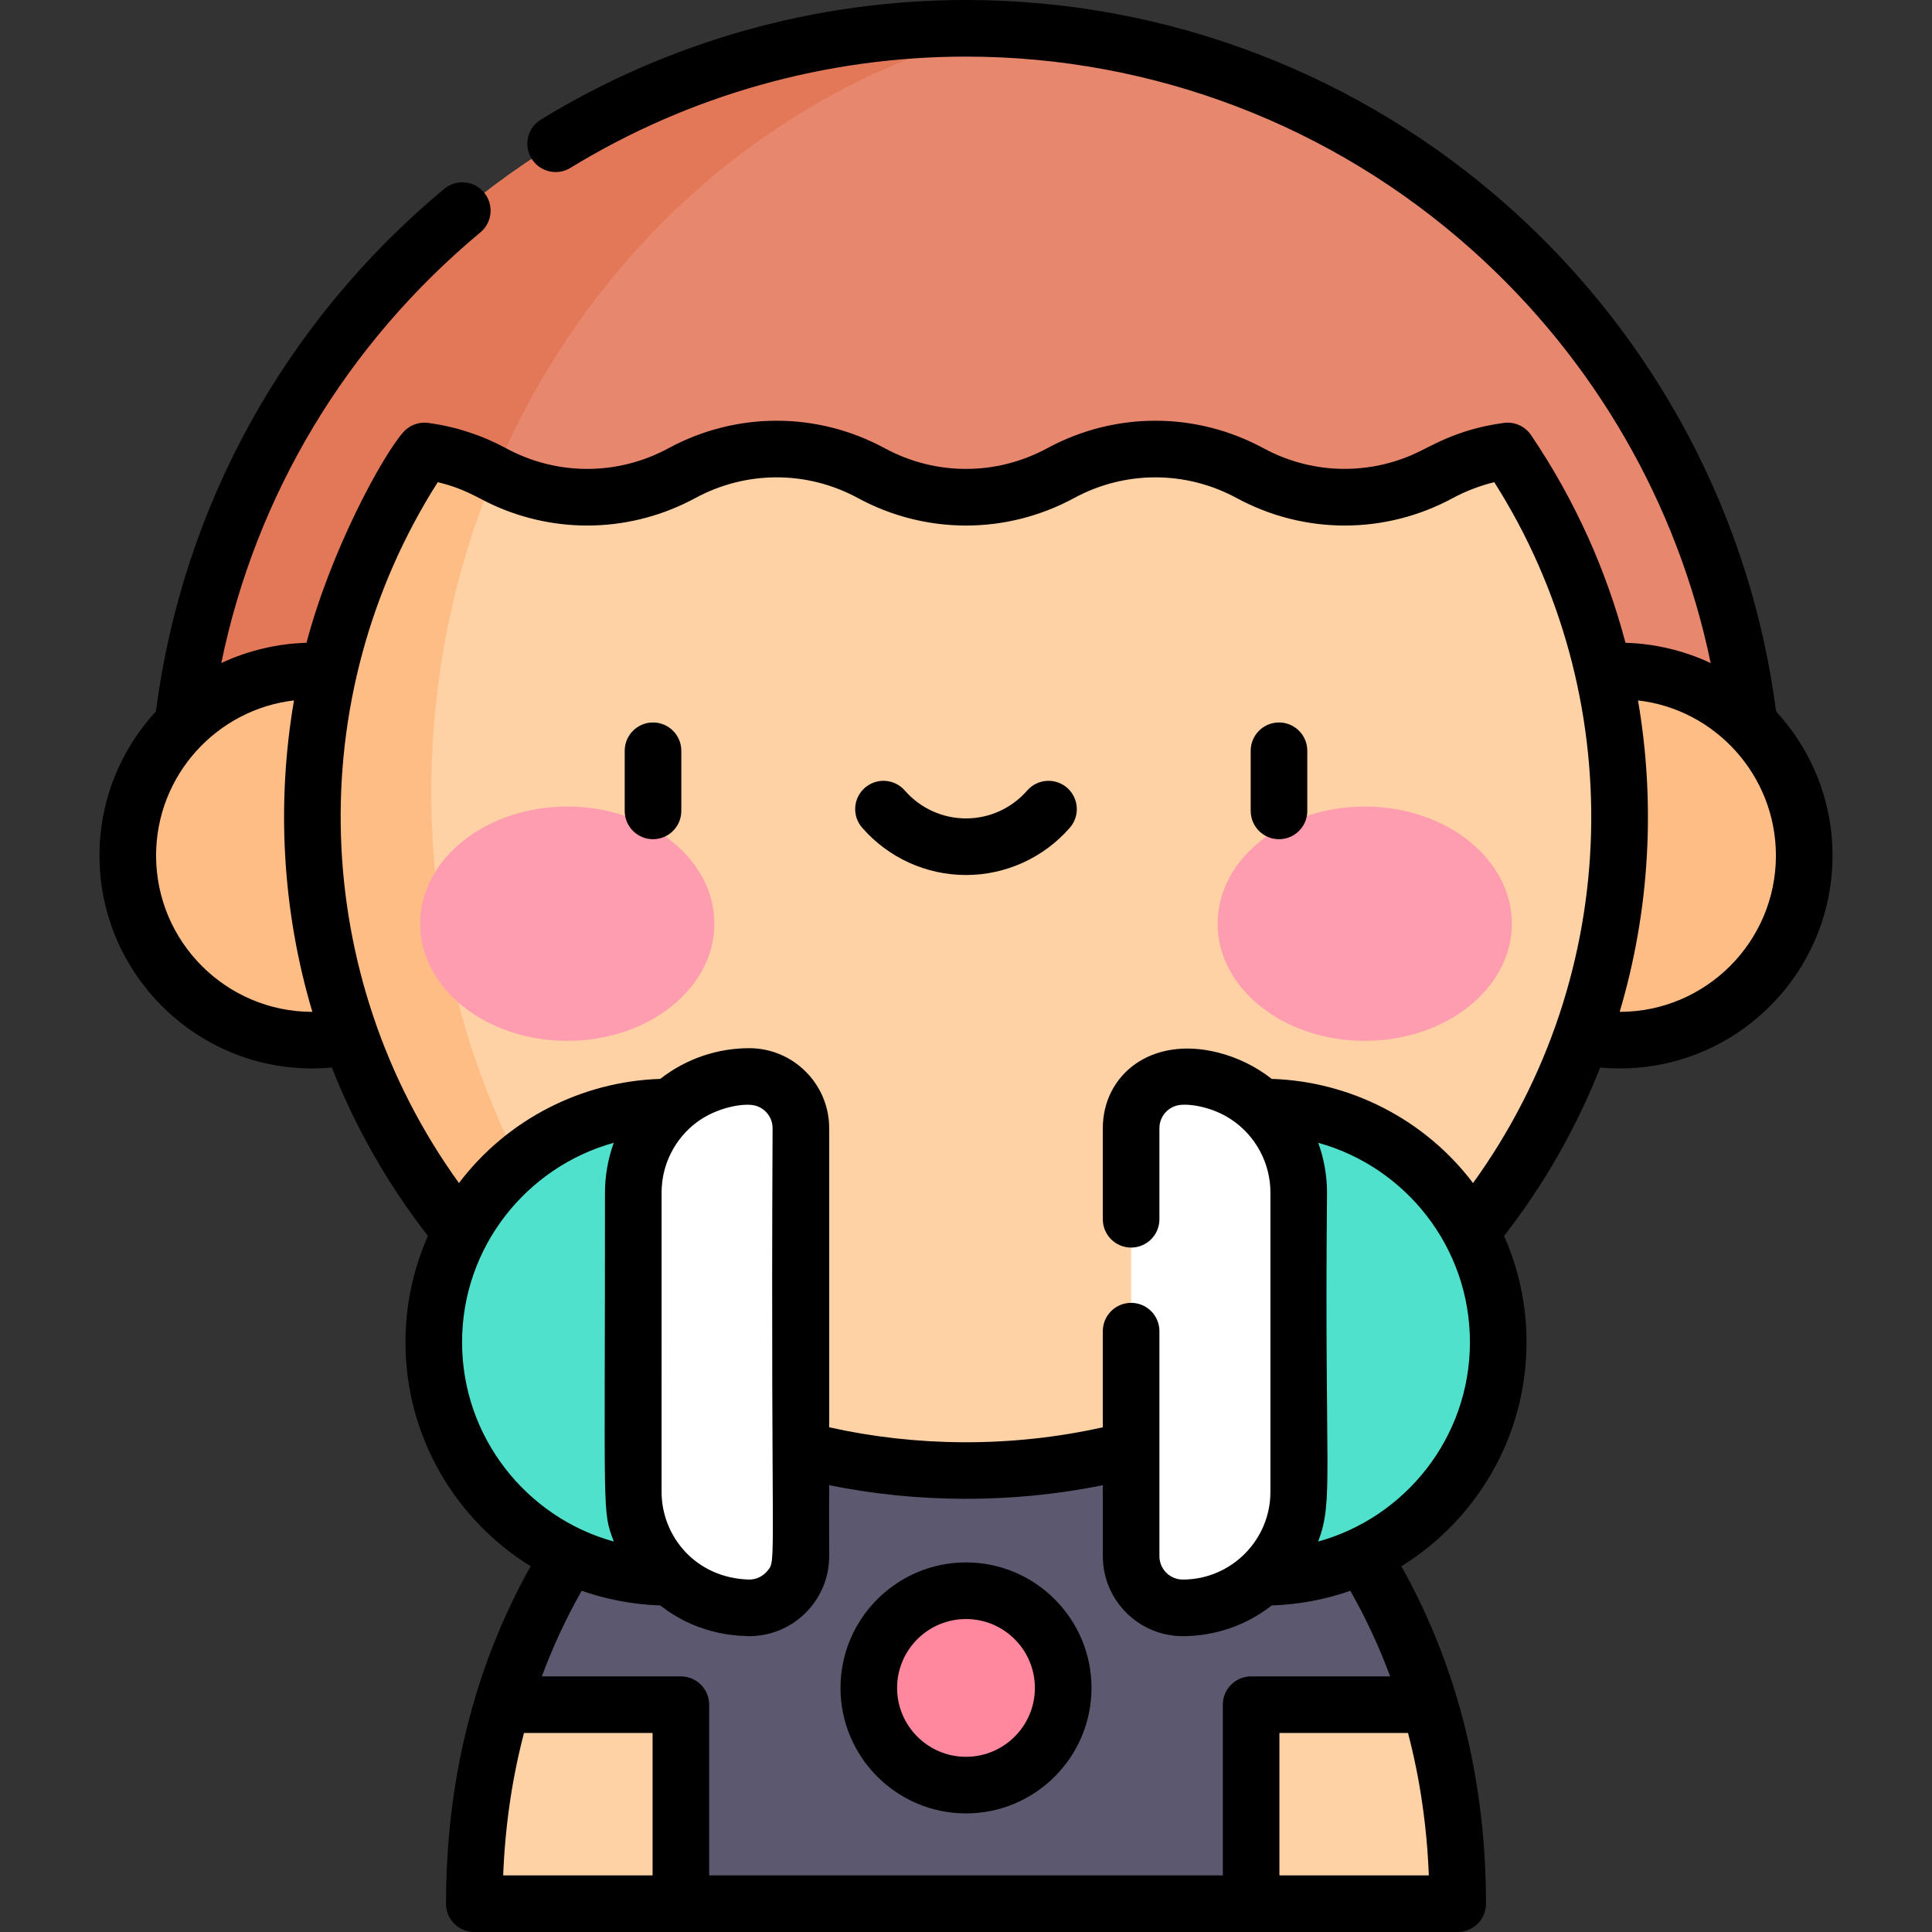 <svg id="Capa_1" enable-background="new 0 0 512 512" height="512" viewBox="0 0 512 512" width="512" xmlns="http://www.w3.org/2000/svg"><rect x="0" y="0" width="512" height="512" fill="#333333" stroke="none"/><g><g><path d="m46.986 216.514c0-115.251 93.764-209.014 209.014-209.014s209.014 93.763 209.014 209.014z" fill="#e7886e"/><g><circle cx="429.223" cy="226.74" fill="#ffbd86" r="48.913"/></g><path d="m331.56 504.5h-151.12l-47.26-52.74c15.88-53.02 51.54-77.32 51.54-77.32h142.56s35.66 24.3 51.54 77.32z" fill="#5c586f"/><path d="m114.306 209.87c0-98.47 64.523-180.916 151.068-202.149-3.109-.138-6.232-.221-9.374-.221-115.25 0-209.013 93.763-209.013 209.014h67.429c-.066-2.207-.11-4.42-.11-6.644z" fill="#e27858"/><g fill="#fed2a4"><path d="m381.465 125.385c-15.654 8.482-34.532 8.482-50.186 0-15.654-8.481-34.532-8.481-50.186 0-15.654 8.481-34.532 8.481-50.186 0-15.654-8.481-34.532-8.481-50.186 0-15.654 8.481-34.532 8.481-50.186 0-5.698-3.087-11.825-5.036-18.067-5.876-18.742 27.677-29.691 61.062-29.691 97.004 0 95.668 77.554 173.223 173.223 173.223s173.223-77.554 173.223-173.223c0-35.943-10.949-69.327-29.691-97.004-6.242.84-12.369 2.789-18.067 5.876z"/><path d="m180.44 451.76v52.74h-54.74c0-20.01 2.93-37.55 7.48-52.74z"/><path d="m386.3 504.5h-54.74v-52.74h47.26c4.55 15.19 7.48 32.73 7.48 52.74z"/></g><path d="m196.947 379.404c-49.993-37.565-82.641-99.493-82.641-169.534 0-29.986 5.993-58.48 16.76-84.218-.175-.093-.356-.172-.53-.266-5.698-3.087-11.825-5.036-18.067-5.876-11.847 17.495-20.574 37.271-25.397 58.531-1.359-.134-2.781-.213-4.294-.213-27.014 0-48.913 21.899-48.913 48.913s21.899 48.913 48.913 48.913c3.781 0 7.055-.443 9.916-1.255 17.266 48.708 55.703 87.4 104.253 105.005z" fill="#ffbd86"/><path d="m177.262 293.381c-34.412 0-62.309 27.897-62.309 62.309 0 34.412 27.897 62.309 62.309 62.309h14.699v-124.618z" fill="#50e1cd"/><path d="m334.738 293.381c34.412 0 62.309 27.897 62.309 62.309 0 34.412-27.897 62.309-62.309 62.309h-14.698v-124.618z" fill="#50e1cd"/><circle cx="256" cy="447.316" fill="#ff889e" r="25.757"/><path d="m198.551 285.28c-16.969 0-30.724 13.756-30.724 30.724v79.371c0 16.968 13.756 30.724 30.724 30.724 7.561 0 13.691-6.13 13.691-13.691v-113.437c0-7.561-6.13-13.691-13.691-13.691z" fill="#fff"/><path d="m313.449 285.28c16.969 0 30.724 13.756 30.724 30.724v79.371c0 16.968-13.756 30.724-30.724 30.724-7.561 0-13.691-6.13-13.691-13.691v-113.437c0-7.561 6.13-13.691 13.691-13.691z" fill="#fff"/><g><g><g><ellipse cx="150.331" cy="244.789" fill="#ff9db0" rx="38.99" ry="31.05"/></g><g><ellipse cx="361.669" cy="244.789" fill="#ff9db0" rx="38.99" ry="31.05"/></g></g></g></g><g><path d="m173.054 191.461c-4.142 0-7.5 3.358-7.5 7.5v15.939c0 4.142 3.358 7.5 7.5 7.5s7.5-3.358 7.5-7.5v-15.939c0-4.142-3.358-7.5-7.5-7.5z"/><path d="m338.946 222.4c4.142 0 7.5-3.358 7.5-7.5v-15.939c0-4.142-3.358-7.5-7.5-7.5s-7.5 3.358-7.5 7.5v15.939c0 4.142 3.358 7.5 7.5 7.5z"/><path d="m228.478 219.353c6.943 7.966 16.974 12.535 27.522 12.535s20.58-4.569 27.522-12.535c2.721-3.123 2.396-7.86-.727-10.582-3.122-2.721-7.86-2.396-10.582.727-4.093 4.696-10.002 7.39-16.214 7.39s-12.121-2.694-16.214-7.39c-2.722-3.123-7.459-3.448-10.582-.727-3.121 2.722-3.447 7.459-.725 10.582z"/><path d="m256 414.059c-18.338 0-33.258 14.919-33.258 33.257s14.919 33.257 33.258 33.257c18.338 0 33.257-14.919 33.257-33.257s-14.919-33.257-33.257-33.257zm0 51.514c-10.067 0-18.258-8.19-18.258-18.257s8.19-18.257 18.258-18.257 18.257 8.19 18.257 18.257-8.19 18.257-18.257 18.257z"/><path d="m87.942 282.904c6.292 15.941 14.841 30.997 25.462 44.631-3.815 8.619-5.951 18.139-5.951 28.154 0 25.061 13.281 47.07 33.167 59.386-15.385 27.486-22.42 57.81-22.42 89.425 0 4.143 3.358 7.5 7.5 7.5h260.6c4.142 0 7.5-3.357 7.5-7.5 0-31.307-6.944-61.777-22.42-89.425 19.886-12.315 33.167-34.325 33.167-59.386 0-10.015-2.136-19.536-5.951-28.154 10.621-13.635 19.17-28.691 25.462-44.632 33.417 3.05 61.577-23.386 61.577-56.164 0-14.726-5.677-28.146-14.951-38.203-6.65-51.278-31.571-98.536-70.383-133.303-39.761-35.617-91.008-55.233-144.301-55.233-39.82 0-78.78 10.96-112.668 31.695-3.533 2.162-4.645 6.779-2.483 10.312s6.779 4.645 10.312 2.483c31.53-19.293 67.783-29.49 104.839-29.49 49.593 0 97.286 18.257 134.293 51.407 32.377 29.002 54.379 67.331 63.054 109.315-7.143-3.386-15.099-5.178-22.577-5.374-4.975-18.889-13.24-37.632-25.028-55.044-1.593-2.352-4.383-3.607-7.21-3.228-12.715 1.71-19.408 6.339-24.166 8.412-12.695 5.531-27.195 4.978-39.515-1.697-17.913-9.707-39.348-9.745-57.332 0-13.427 7.275-29.518 7.327-43.04 0-18.017-9.761-39.445-9.692-57.332 0-13.475 7.301-29.565 7.301-43.04 0-6.242-3.383-13.17-5.71-20.64-6.715-2.528-.339-5.024.635-6.665 2.533-5.706 6.601-19.177 31.448-25.574 55.739-7.594.199-15.526 2.031-22.585 5.377 9.161-44.524 33.141-84.577 68.669-114.145 3.184-2.649 3.617-7.378.967-10.563-2.649-3.183-7.379-3.616-10.563-.967-42.329 35.227-69.384 84.328-76.4 138.482-9.275 10.057-14.953 23.479-14.953 38.206.002 32.795 28.18 59.214 61.579 56.166zm112.036 10.049c2.736.649 4.764 3.11 4.764 6.019-.542 118.509 1.198 114.207-1.416 117.373-1.136 1.376-2.855 2.255-4.776 2.255-14.257-.372-23.224-11.541-23.224-23.224.001-13.832-.005-78.667.006-79.619.077-7.12 3.444-13.946 9.319-18.346 5.233-3.921 12.362-5.162 15.327-4.458zm-77.525 62.736c0-25.166 17.05-46.424 40.204-52.833-1.578 4.296-2.331 8.944-2.331 13.147.019 87.405-.8 83.996 2.331 92.519-23.102-6.375-40.204-27.632-40.204-52.833zm50.487 141.311h-39.594c.51-13.059 2.359-25.706 5.517-37.74h34.077zm166.12 0v-37.74h34.077c3.158 12.034 5.006 24.68 5.517 37.74zm18.789-75.43c4.105 7.23 7.635 14.819 10.555 22.69-22.809 0-14.038 0-36.844 0-4.142 0-7.5 3.358-7.5 7.5v45.24h-136.12v-45.24c0-4.142-3.358-7.5-7.5-7.5-22.807 0-14.034 0-36.844 0 2.919-7.871 6.449-15.459 10.555-22.69 6.446 2.272 13.591 3.655 20.826 3.892 11.073 8.688 22.652 7.985 23.574 8.137 10.224 0 18.781-7.278 20.76-16.926.738-3.596.308-5.009.431-23.083 23.031 4.676 48.168 4.956 72.516 0v18.817c0 11.685 9.506 21.191 21.191 21.191 8.683 0 16.978-2.961 23.574-8.137 7.324-.239 14.47-1.65 20.826-3.891zm-8.506-13.048c4.147-11.282 1.604-16.679 2.331-92.519 0-4.286-.768-8.895-2.331-13.147 23.154 6.409 40.204 27.667 40.204 52.833 0 25.255-17.143 46.457-40.204 52.833zm79.882-140.37c7.932-26.617 9.6-55.019 4.863-82.531 20.498 2.355 36.548 19.919 36.548 41.119-.001 22.835-18.578 41.412-41.411 41.412zm-144.559-136.173c13.476-7.301 29.565-7.301 43.041 0 17.951 9.726 39.383 9.725 57.332 0 3.406-1.845 7.395-3.341 10.956-4.193 35.626 56.08 34.652 129.938-5.622 185.732-12.866-16.997-32.707-26.94-53.348-27.601-4.25-3.336-9.102-5.658-14.048-6.936-18.135-4.657-30.719 6.084-30.719 19.989v24.149c0 4.142 3.358 7.5 7.5 7.5s7.5-3.358 7.5-7.5v-24.149c0-3.184 2.425-5.84 5.559-6.159 2.99-.309 8.549.683 13.166 3.656 6.811 4.378 10.691 11.842 10.691 19.536v79.371c0 12.76-10.393 23.224-23.224 23.224-3.414 0-6.191-2.777-6.191-6.191 0-6.993 0-53.154 0-59.637 0-4.142-3.358-7.5-7.5-7.5s-7.5 3.358-7.5 7.5v25.476c-24.559 5.482-49.7 5.094-72.516 0 0-4.818 0-74.782 0-79.276 0-11.685-9.506-21.191-21.191-21.191-8.294 0-16.675 2.723-23.574 8.138-20.721.663-40.53 10.667-53.348 27.6-39.536-54.77-41.976-128.522-5.622-185.731 7.099 1.696 10.378 4.056 14.36 5.902 17.24 7.992 37.12 7.392 53.927-1.71 13.241-7.174 29.338-7.427 43.041 0 17.949 9.728 39.381 9.728 57.33.001zm-206.753 53.642c-4.687 27.217-3.137 55.69 4.865 82.531-22.835 0-41.413-18.578-41.413-41.413 0-21.422 16.282-38.793 36.548-41.118z"/></g></g></svg>